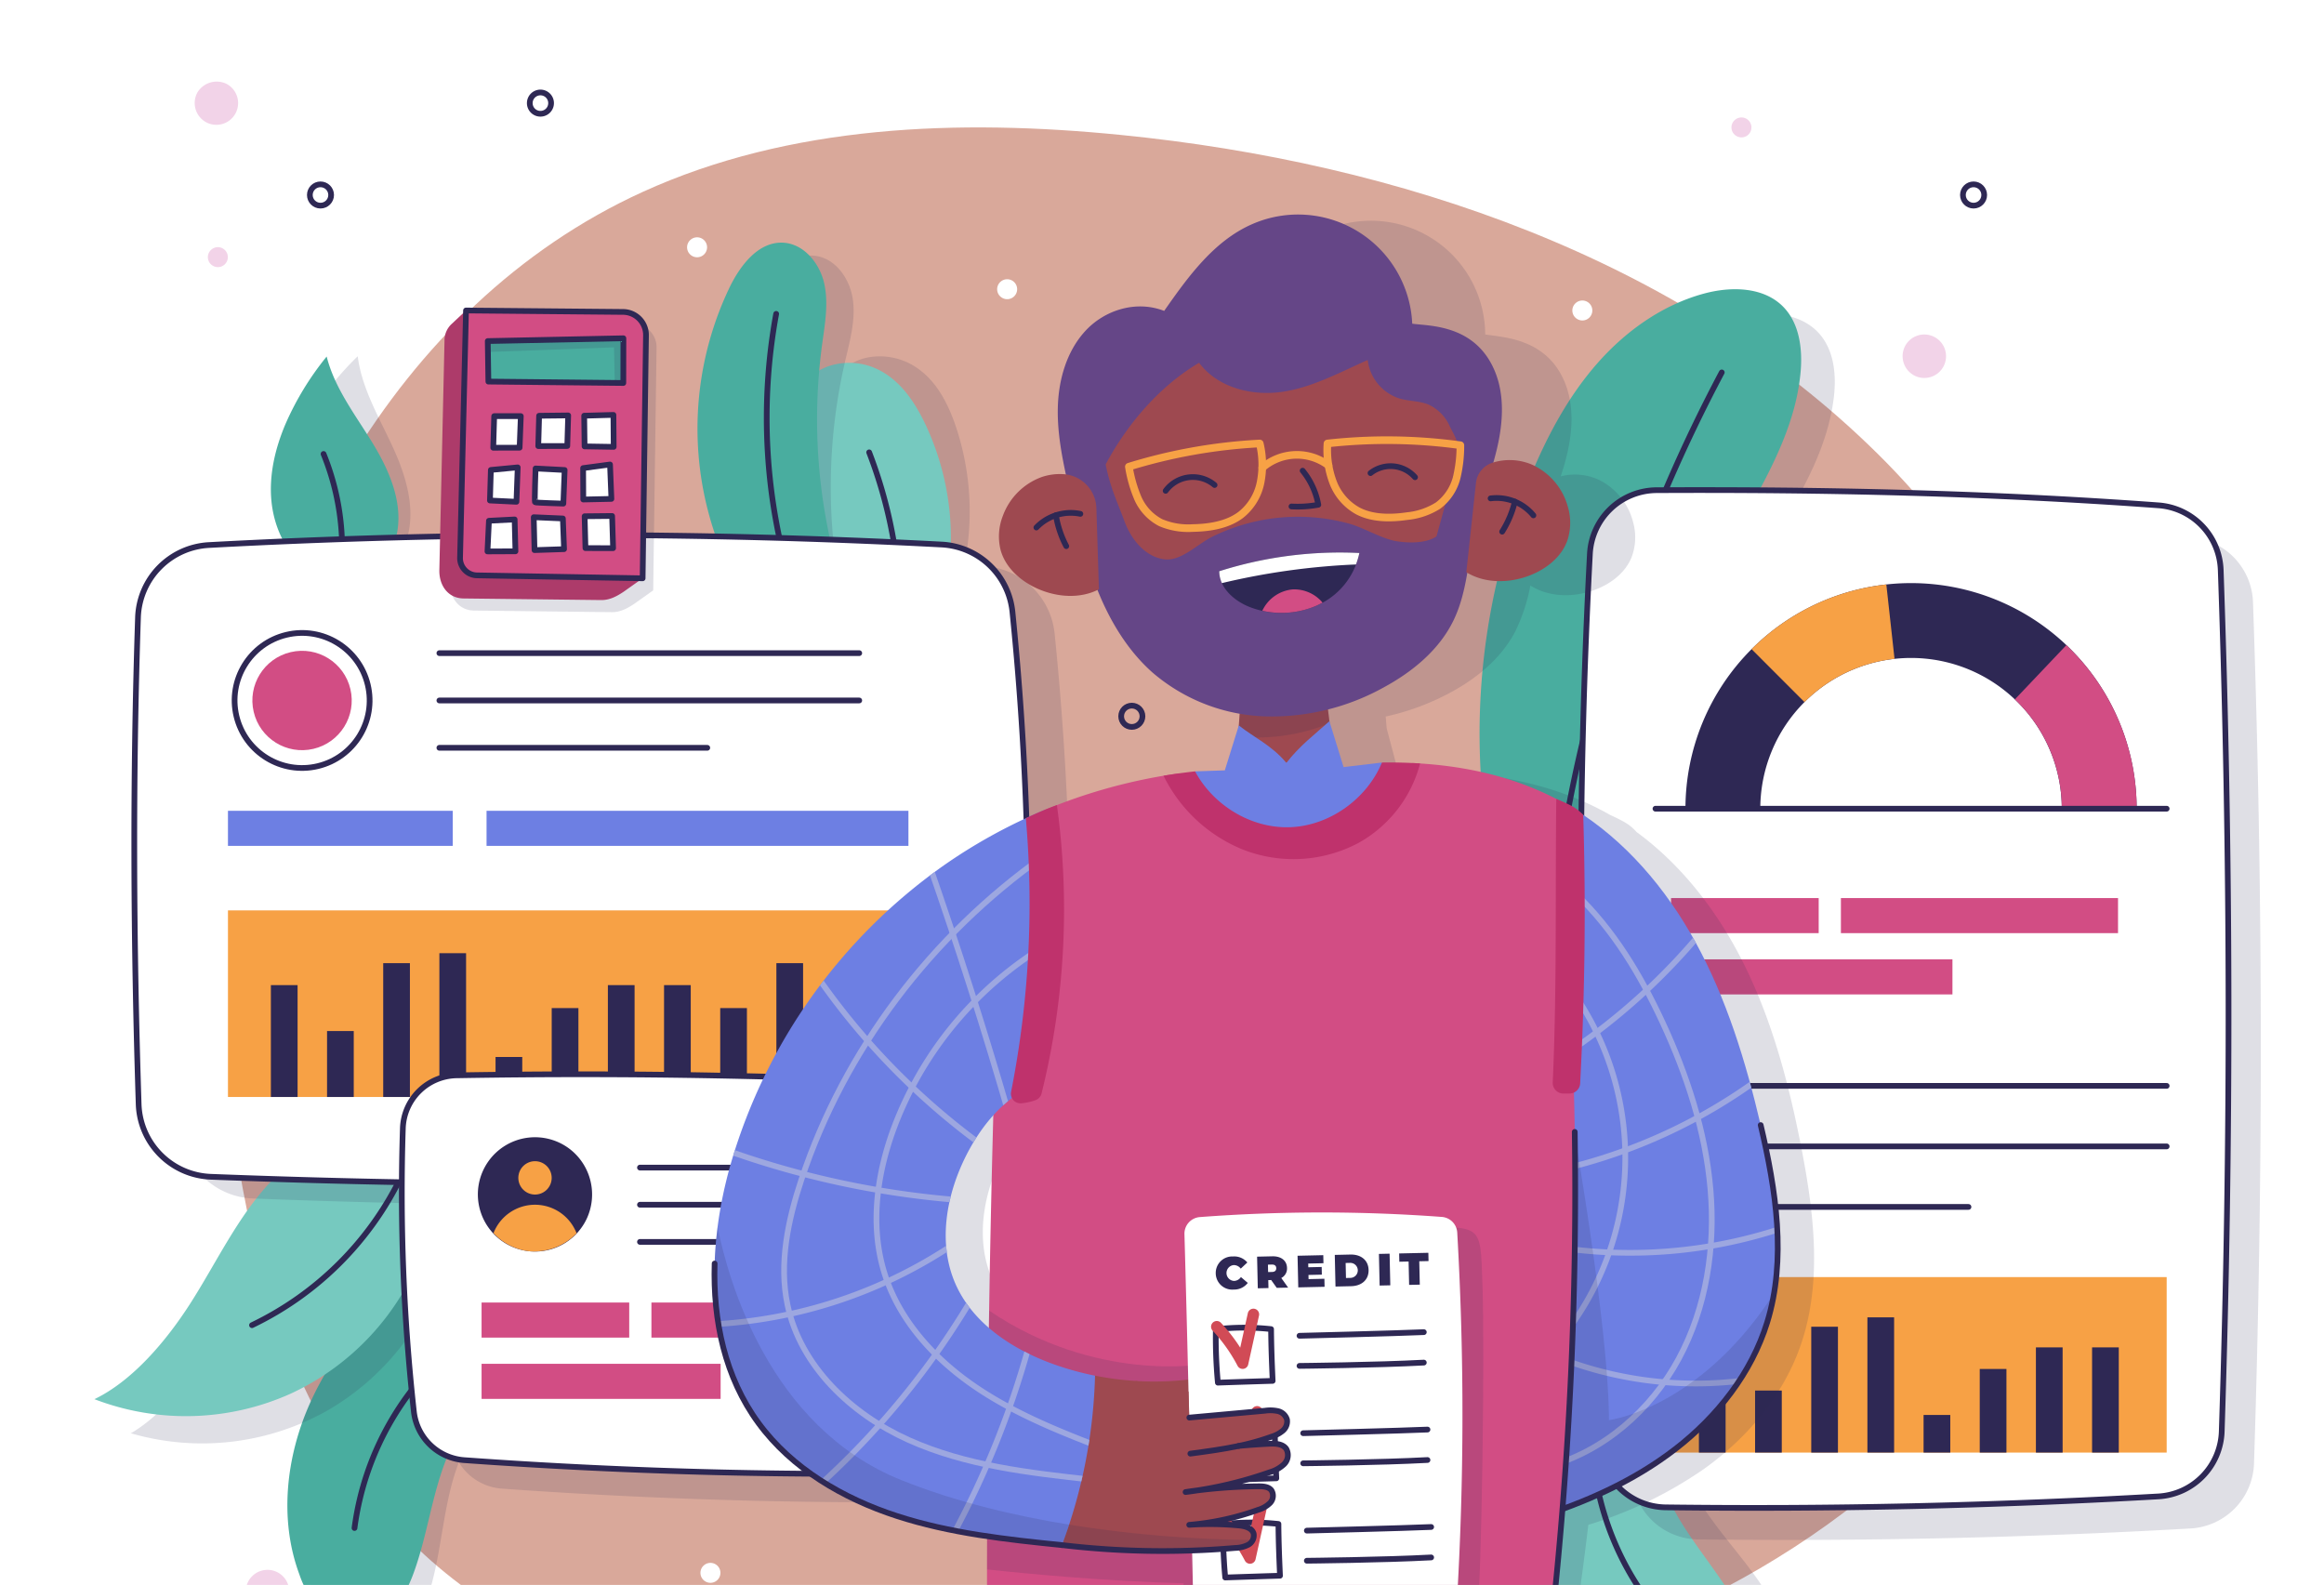 <svg xmlns="http://www.w3.org/2000/svg" xmlns:xlink="http://www.w3.org/1999/xlink" width="610" height="416" viewBox="0 0 610 416">
  <defs>
    <clipPath id="clip-path">
      <rect id="Rectángulo_409792" data-name="Rectángulo 409792" width="610" height="416" transform="translate(180 914)" fill="#fff" stroke="#707070" stroke-width="1" opacity="0.68"/>
    </clipPath>
    <filter id="Trazado_1013079" x="15.787" y="4.122" width="562.693" height="485.389" filterUnits="userSpaceOnUse">
      <feOffset dy="3" input="SourceAlpha"/>
      <feGaussianBlur stdDeviation="3" result="blur"/>
      <feFlood flood-opacity="0.161"/>
      <feComposite operator="in" in2="blur"/>
      <feComposite in="SourceGraphic"/>
    </filter>
    <clipPath id="clip-path-2">
      <path id="Trazado_1013064" data-name="Trazado 1013064" d="M61.175,241c5.218-71.424,43.847-143.542,109-173.267,38.8-17.7,83.122-19.214,125.565-14.988,72.917,7.261,146.557,32.188,198.674,83.7s78.134,132.894,51.4,201.122c-20.367,51.986-67.958,89.9-120.274,109.4s-109.272,22.623-165.092,21.436c-52.361-1.115-108.854-7.587-147.465-42.972C89.072,403.518,74.876,372.627,67.683,341S58.573,276.6,61.175,241Z" transform="translate(-60.069 -50.774)"/>
    </clipPath>
    <clipPath id="clip-path-3">
      <path id="Trazado_1013016" data-name="Trazado 1013016" d="M394.336,410.743c13.244-4.092,26.135-9.8,37.1-18.291s19.93-19.9,24.028-33.143c5.173-16.716,2.316-34.8-1.687-51.829-3.908-16.625-8.929-33.141-17.164-48.1-7.72-14.026-18.448-26.694-32.079-35.025Z" transform="translate(-394.336 -224.352)"/>
    </clipPath>
    <clipPath id="clip-path-4">
      <path id="Trazado_1013060" data-name="Trazado 1013060" d="M268.879,297.1c-7.594,3.456-13.4,10.484-17.274,18.017-5.391,10.5-7.73,23.319-2.944,34.108,4.573,10.311,14.832,17.054,25.437,20.9a77.526,77.526,0,0,0,11.162,3.12h0a136.462,136.462,0,0,1-8.69,44.468c-14.632-1.482-29.353-3.094-43.321-7.635-14.1-4.583-27.556-12.435-36.322-24.391-14.076-19.2-13.789-45.686-7.142-68.545a145.381,145.381,0,0,1,55.389-77.562A140.6,140.6,0,0,1,272,224.778v40.011Z" transform="translate(-185.369 -224.778)"/>
    </clipPath>
  </defs>
  <g id="Enmascarar_grupo_1098785" data-name="Enmascarar grupo 1098785" transform="translate(-180 -914)" clip-path="url(#clip-path)">
    <g id="Grupo_1159380" data-name="Grupo 1159380" transform="translate(1812.472 -1120)">
      <g transform="matrix(1, 0, 0, 1, -1632.47, 2034)" filter="url(#Trazado_1013079)">
        <path id="Trazado_1013079-2" data-name="Trazado 1013079" d="M61.282,263.554C67.009,183.663,109.4,103,180.89,69.747c42.581-19.8,91.211-21.492,137.783-16.765,80.012,8.122,160.818,36,218.007,93.624s85.737,148.648,56.4,224.965c-22.349,58.148-74.571,100.558-131.978,122.369S341.2,519.244,279.95,517.916c-57.457-1.247-119.446-8.486-161.814-48.066C91.894,445.336,76.317,410.783,68.424,375.4S58.427,303.376,61.282,263.554Z" transform="translate(-35.28 -40.65)" fill="#fff"/>
      </g>
      <g id="Grupo_1159379" data-name="Grupo 1159379" transform="translate(-1607.685 2055.406)">
        <path id="Trazado_1012936" data-name="Trazado 1012936" d="M61.175,241c5.218-71.424,43.847-143.542,109-173.267,38.8-17.7,83.122-19.214,125.565-14.988,72.917,7.261,146.557,32.188,198.674,83.7s78.134,132.894,51.4,201.122c-20.367,51.986-67.958,89.9-120.274,109.4s-109.272,22.623-165.092,21.436c-52.361-1.115-108.854-7.587-147.465-42.972C89.072,403.518,74.876,372.627,67.683,341S58.573,276.6,61.175,241Z" transform="translate(-26.343 -38.734)" fill="#d9a89a"/>
        <g id="OBJECTS" transform="translate(0 0)">
          <g id="Grupo_1159377" data-name="Grupo 1159377" transform="translate(0 12.04)">
            <g id="Grupo_1159326" data-name="Grupo 1159326" transform="translate(0 30.237)">
              <g id="Grupo_1159319" data-name="Grupo 1159319" transform="translate(50.645 268.265)">
                <path id="Trazado_1012937" data-name="Trazado 1012937" d="M109.618,344.792c-10.862,10.993-20.479,23.575-25.835,38.073s-6.109,31.116.266,45.194a25.789,25.789,0,0,0,6.626,9.373,13.406,13.406,0,0,0,10.732,3.231c6.5-1.192,10.365-7.929,12.289-14.249,2.688-8.83,3.342-18.15,5.57-27.107s6.432-17.993,14.178-23.013Z" transform="translate(-76.411 -340.549)" fill="#2e2854" opacity="0.15"/>
                <path id="Trazado_1012938" data-name="Trazado 1012938" d="M110.9,340.671c-11.593,10.219-22.055,22.108-28.4,36.2s-8.238,30.621-2.848,45.1a25.762,25.762,0,0,0,5.965,9.807A13.411,13.411,0,0,0,96.1,435.747c6.565-.741,10.887-7.2,13.242-13.368,3.29-8.624,4.584-17.877,7.424-26.659s7.657-17.507,15.729-21.982Z" transform="translate(-76.5 -340.671)" fill="#49ad9f"/>
                <path id="Trazado_1012939" data-name="Trazado 1012939" d="M93.613,409.264a75.455,75.455,0,0,1,30.27-51.072" transform="translate(-75.992 -340.151)" fill="none" stroke="#2e2854" stroke-linecap="round" stroke-linejoin="round" stroke-miterlimit="10" stroke-width="1.5"/>
              </g>
              <g id="Grupo_1159320" data-name="Grupo 1159320" transform="translate(370.765 303.591)">
                <path id="Trazado_1012940" data-name="Trazado 1012940" d="M392.338,374.979c.92,15.427,3.853,30.989,11.059,44.661s19.066,25.337,33.8,30a25.78,25.78,0,0,0,11.4,1.334,13.41,13.41,0,0,0,9.576-5.825c3.456-5.631,1.028-13.009-2.388-18.665-4.773-7.9-11.27-14.615-16.444-22.258s-9.087-16.809-7.646-25.925Z" transform="translate(-387.245 -374.979)" fill="#2e2854" opacity="0.15"/>
                <path id="Trazado_1012941" data-name="Trazado 1012941" d="M387.392,375.44c.173,15.453,2.351,31.139,8.887,45.143s17.819,26.229,32.309,31.6a25.771,25.771,0,0,0,11.322,1.883,13.408,13.408,0,0,0,9.847-5.355c3.724-5.457,1.656-12.944-1.483-18.758-4.385-8.122-10.55-15.142-15.348-23.027s-8.264-17.229-6.385-26.265Z" transform="translate(-387.392 -374.965)" fill="#76c9bf"/>
                <path id="Trazado_1012942" data-name="Trazado 1012942" d="M428.156,433.221a75.457,75.457,0,0,1-18.931-56.27" transform="translate(-386.752 -374.92)" fill="none" stroke="#2e2854" stroke-linecap="round" stroke-linejoin="round" stroke-miterlimit="10" stroke-width="1.5"/>
              </g>
              <g id="Grupo_1159321" data-name="Grupo 1159321" transform="translate(0 233.408)">
                <path id="Trazado_1012943" data-name="Trazado 1012943" d="M110.617,310.2c-12.359-2.508-24.86,5.022-32.694,14.9s-12.256,21.958-18.1,33.133-13.888,22.131-23.211,27.607a67.007,67.007,0,0,0,51.168-5.738,67,67,0,0,0,31.567-40.677Z" transform="translate(-27.039 -306.733)" fill="#2e2854" opacity="0.15"/>
                <path id="Trazado_1012944" data-name="Trazado 1012944" d="M107.4,307.8c-12.106-3.536-25.193,2.92-33.829,12.111s-14.055,20.852-20.814,31.5-15.7,20.889-25.444,25.563a67,67,0,0,0,51.469-1.428A67,67,0,0,0,113.65,337.66Z" transform="translate(-27.315 -306.819)" fill="#76c9bf"/>
                <path id="Trazado_1012945" data-name="Trazado 1012945" d="M67.484,357.21a83.825,83.825,0,0,0,39.087-38.854" transform="translate(-26.123 -306.477)" fill="none" stroke="#2e2854" stroke-linecap="round" stroke-linejoin="round" stroke-miterlimit="10" stroke-width="1.5"/>
              </g>
              <g id="Grupo_1159322" data-name="Grupo 1159322" transform="translate(46.312 29.831)">
                <path id="Trazado_1012946" data-name="Trazado 1012946" d="M83.328,163.976c-5.026-4.76-7.4-11.9-7.263-18.818s2.582-13.64,6.015-19.651a76.441,76.441,0,0,1,12.892-16.4c1.1,8.572,5.721,16.212,9.315,24.074s6.22,16.95,3.19,25.045a19.884,19.884,0,0,1-14.84,12.353Z" transform="translate(-72.18 -109.11)" fill="#2e2854" opacity="0.15"/>
                <path id="Trazado_1012947" data-name="Trazado 1012947" d="M81.9,165.036c-5.556-4.129-8.763-10.933-9.45-17.821s.942-13.85,3.636-20.228a76.435,76.435,0,0,1,10.85-17.812c2.117,8.381,7.609,15.416,12.111,22.8s8.192,16.089,6.146,24.488a19.887,19.887,0,0,1-13.265,14.03Z" transform="translate(-72.292 -109.108)" fill="#49ad9f"/>
                <path id="Trazado_1012948" data-name="Trazado 1012948" d="M85.719,134.012a66.033,66.033,0,0,1,3.9,36.213" transform="translate(-71.893 -108.371)" fill="none" stroke="#2e2854" stroke-linecap="round" stroke-linejoin="round" stroke-miterlimit="10" stroke-width="1.5"/>
              </g>
              <g id="Grupo_1159323" data-name="Grupo 1159323" transform="translate(182.995 29.824)">
                <path id="Trazado_1012949" data-name="Trazado 1012949" d="M220.689,172.274q-3.35-19.94-6.7-39.88c-.8-4.764-1.574-9.81.2-14.3a14.641,14.641,0,0,1,10.5-8.652,17.2,17.2,0,0,1,13.429,3.014c4.9,3.542,7.792,9.239,9.742,14.966a70.123,70.123,0,0,1-.064,45.01Z" transform="translate(-204.795 -109.104)" fill="#2e2854" opacity="0.15"/>
                <path id="Trazado_1012950" data-name="Trazado 1012950" d="M218.381,174.467q-5.685-19.4-11.372-38.807c-1.358-4.637-2.725-9.554-1.494-14.226a14.639,14.639,0,0,1,9.4-9.833,17.2,17.2,0,0,1,13.692,1.4c5.289,2.937,8.83,8.252,11.445,13.708a70.13,70.13,0,0,1,5.263,44.7Z" transform="translate(-205.035 -109.054)" fill="#76c9bf"/>
                <path id="Trazado_1012951" data-name="Trazado 1012951" d="M224.8,133.6a122.833,122.833,0,0,1,8.209,42.808" transform="translate(-204.448 -108.377)" fill="none" stroke="#2e2854" stroke-linecap="round" stroke-linejoin="round" stroke-miterlimit="10" stroke-width="1.5"/>
              </g>
              <g id="Grupo_1159324" data-name="Grupo 1159324" transform="translate(158.287)">
                <path id="Trazado_1012952" data-name="Trazado 1012952" d="M191.149,170.667a85.8,85.8,0,0,1,5.868-76.947c3.346-5.444,8.591-11.075,14.92-10.2,5.382.74,9.078,6.19,9.793,11.576s-.819,10.779-2.046,16.07a146.844,146.844,0,0,0-1.534,58.578Z" transform="translate(-180.931 -80.042)" fill="#2e2854" opacity="0.15"/>
                <path id="Trazado_1012953" data-name="Trazado 1012953" d="M190.879,168.856A85.8,85.8,0,0,1,189.555,91.7c2.825-5.731,7.522-11.827,13.9-11.549,5.427.237,9.615,5.319,10.828,10.613s.188,10.809-.541,16.191a146.811,146.811,0,0,0,3.927,58.465Z" transform="translate(-181.039 -80.139)" fill="#49ad9f"/>
                <path id="Trazado_1012954" data-name="Trazado 1012954" d="M201.171,98.3a151.3,151.3,0,0,0,4.28,72.01" transform="translate(-180.516 -79.6)" fill="none" stroke="#2e2854" stroke-linecap="round" stroke-linejoin="round" stroke-miterlimit="10" stroke-width="1.5"/>
              </g>
              <g id="Grupo_1159325" data-name="Grupo 1159325" transform="translate(363.564 12.229)">
                <path id="Trazado_1012955" data-name="Trazado 1012955" d="M385.086,227.116a177.222,177.222,0,0,1,16.229-82.2c4.784-10.3,10.634-20.231,18.447-28.478s17.715-14.76,28.784-17.322c7.228-1.673,15.788-1.234,20.776,4.258,4.12,4.537,4.669,11.3,3.866,17.373-2.286,17.312-13.339,31.948-22.051,47.082a191.776,191.776,0,0,0-25.161,84.651Z" transform="translate(-380.265 -91.831)" fill="#2e2854" opacity="0.15"/>
                <path id="Trazado_1012956" data-name="Trazado 1012956" d="M381.048,223.723a177.215,177.215,0,0,1,12.807-82.8c4.352-10.493,9.785-20.655,17.25-29.218s17.088-15.482,28.04-18.5c7.152-1.972,15.723-1.887,20.934,3.393,4.3,4.363,5.133,11.095,4.583,17.2-1.566,17.391-12,32.474-20.08,47.955a191.785,191.785,0,0,0-21.63,85.621Z" transform="translate(-380.399 -92.016)" fill="#49ad9f"/>
                <path id="Trazado_1012957" data-name="Trazado 1012957" d="M443.352,113.227a407.893,407.893,0,0,0-41.984,124.089" transform="translate(-379.776 -91.386)" fill="none" stroke="#2e2854" stroke-linecap="round" stroke-linejoin="round" stroke-miterlimit="10" stroke-width="1.5"/>
              </g>
            </g>
            <g id="Grupo_1159344" data-name="Grupo 1159344" transform="translate(10.461 48.05)">
              <g id="Grupo_1159332" data-name="Grupo 1159332" transform="translate(0 58.937)">
                <path id="Trazado_1012958" data-name="Trazado 1012958" d="M262.564,328.433q-97.075,3.993-194.26.216a19.7,19.7,0,0,1-18.931-19.034c-1.4-43.362-1.58-85.631-.172-127.807a19.687,19.687,0,0,1,18.642-18.984,1812.463,1812.463,0,0,1,192.347-.13,19.7,19.7,0,0,1,18.531,17.65,806.458,806.458,0,0,1,2.715,129.469A19.741,19.741,0,0,1,262.564,328.433Z" transform="translate(-37.155 -154.512)" fill="#2e2854" opacity="0.15"/>
                <path id="Trazado_1012959" data-name="Trazado 1012959" d="M251.81,322.9q-97.075,3.993-194.26.216a19.706,19.706,0,0,1-18.931-19.034c-1.4-43.363-1.58-85.632-.172-127.807A19.687,19.687,0,0,1,57.089,157.3a1812.463,1812.463,0,0,1,192.347-.13,19.7,19.7,0,0,1,18.531,17.65,806.455,806.455,0,0,1,2.715,129.469A19.738,19.738,0,0,1,251.81,322.9Z" transform="translate(-37.474 -154.676)" fill="#fff"/>
                <path id="Trazado_1012960" data-name="Trazado 1012960" d="M251.81,322.9q-97.075,3.993-194.26.216a19.706,19.706,0,0,1-18.931-19.034c-1.4-43.363-1.58-85.632-.172-127.807A19.687,19.687,0,0,1,57.089,157.3a1812.463,1812.463,0,0,1,192.347-.13,19.7,19.7,0,0,1,18.531,17.65,806.455,806.455,0,0,1,2.715,129.469A19.738,19.738,0,0,1,251.81,322.9Z" transform="translate(-37.474 -154.676)" fill="none" stroke="#2e2854" stroke-linecap="round" stroke-linejoin="round" stroke-miterlimit="10" stroke-width="1.5"/>
                <g id="Grupo_1159331" data-name="Grupo 1159331" transform="translate(22.689 22.06)">
                  <g id="Grupo_1159327" data-name="Grupo 1159327" transform="translate(1.897 76.459)">
                    <rect id="Rectángulo_409763" data-name="Rectángulo 409763" width="178.611" height="48.976" fill="#f7a145"/>
                    <rect id="Rectángulo_409764" data-name="Rectángulo 409764" width="7.008" height="29.36" transform="translate(11.266 19.616)" fill="#2e2854"/>
                    <rect id="Rectángulo_409765" data-name="Rectángulo 409765" width="7.008" height="17.311" transform="translate(26.008 31.666)" fill="#2e2854"/>
                    <rect id="Rectángulo_409766" data-name="Rectángulo 409766" width="7.008" height="35.122" transform="translate(40.751 13.853)" fill="#2e2854"/>
                    <rect id="Rectángulo_409767" data-name="Rectángulo 409767" width="7.008" height="37.742" transform="translate(55.494 11.235)" fill="#2e2854"/>
                    <rect id="Rectángulo_409768" data-name="Rectángulo 409768" width="7.008" height="10.501" transform="translate(70.237 38.476)" fill="#2e2854"/>
                    <rect id="Rectángulo_409769" data-name="Rectángulo 409769" width="7.008" height="23.336" transform="translate(84.98 25.641)" fill="#2e2854"/>
                    <rect id="Rectángulo_409770" data-name="Rectángulo 409770" width="7.008" height="29.36" transform="translate(99.722 19.616)" fill="#2e2854"/>
                    <rect id="Rectángulo_409771" data-name="Rectángulo 409771" width="7.008" height="29.36" transform="translate(114.465 19.616)" fill="#2e2854"/>
                    <rect id="Rectángulo_409772" data-name="Rectángulo 409772" width="7.008" height="23.336" transform="translate(129.208 25.641)" fill="#2e2854"/>
                    <rect id="Rectángulo_409773" data-name="Rectángulo 409773" width="7.008" height="35.122" transform="translate(143.95 13.853)" fill="#2e2854"/>
                    <rect id="Rectángulo_409774" data-name="Rectángulo 409774" width="7.008" height="30.408" transform="translate(158.693 18.568)" fill="#2e2854"/>
                  </g>
                  <g id="Grupo_1159330" data-name="Grupo 1159330" transform="translate(0 0)">
                    <g id="Grupo_1159328" data-name="Grupo 1159328">
                      <circle id="Elipse_11778" data-name="Elipse 11778" cx="17.72" cy="17.72" r="17.72" transform="translate(0 8.257) rotate(-13.473)" fill="none" stroke="#2e2854" stroke-linecap="round" stroke-linejoin="round" stroke-miterlimit="10" stroke-width="1.5"/>
                      <circle id="Elipse_11779" data-name="Elipse 11779" cx="13.035" cy="13.035" r="13.035" transform="matrix(0.974, -0.228, 0.228, 0.974, 5.677, 11.644)" fill="#d24d84"/>
                    </g>
                    <g id="Grupo_1159329" data-name="Grupo 1159329" transform="translate(57.391 8.938)">
                      <line id="Línea_915" data-name="Línea 915" x2="110.207" fill="none" stroke="#2e2854" stroke-linecap="round" stroke-linejoin="round" stroke-miterlimit="10" stroke-width="1.5"/>
                      <line id="Línea_916" data-name="Línea 916" x2="110.207" transform="translate(0 12.424)" fill="none" stroke="#2e2854" stroke-linecap="round" stroke-linejoin="round" stroke-miterlimit="10" stroke-width="1.5"/>
                      <line id="Línea_917" data-name="Línea 917" x2="70.319" transform="translate(0 24.848)" fill="none" stroke="#2e2854" stroke-linecap="round" stroke-linejoin="round" stroke-miterlimit="10" stroke-width="1.5"/>
                    </g>
                  </g>
                  <rect id="Rectángulo_409775" data-name="Rectángulo 409775" width="58.998" height="9.206" transform="translate(1.897 50.32)" fill="#6d7fe3"/>
                  <rect id="Rectángulo_409776" data-name="Rectángulo 409776" width="110.736" height="9.206" transform="translate(69.772 50.32)" fill="#6d7fe3"/>
                </g>
              </g>
              <g id="Grupo_1159337" data-name="Grupo 1159337" transform="translate(379.67 47.136)">
                <g id="Grupo_1159333" data-name="Grupo 1159333">
                  <path id="Trazado_1012961" data-name="Trazado 1012961" d="M566.036,415.519q-64.577,3.674-129.3,2.869a17.643,17.643,0,0,1-17.382-16.466c-5.265-78.972-6.621-156.4-2.529-233.815a17.632,17.632,0,0,1,17.513-16.7c43.558-.214,87.222.721,131.756,3.981A17.637,17.637,0,0,1,582.4,172.383c2.6,74.431,2.769,149.1.266,226.081A17.65,17.65,0,0,1,566.036,415.519Z" transform="translate(-405.956 -142.972)" fill="#2e2854" opacity="0.15"/>
                  <path id="Trazado_1012962" data-name="Trazado 1012962" d="M557.808,407.353q-64.577,3.674-129.3,2.869a17.643,17.643,0,0,1-17.382-16.466c-5.265-78.973-6.621-156.4-2.529-233.815a17.632,17.632,0,0,1,17.513-16.7c43.558-.214,87.222.721,131.756,3.982a17.637,17.637,0,0,1,16.308,16.993c2.6,74.431,2.769,149.1.266,226.081A17.652,17.652,0,0,1,557.808,407.353Z" transform="translate(-406.2 -143.215)" fill="#fff"/>
                  <path id="Trazado_1012963" data-name="Trazado 1012963" d="M557.808,407.353q-64.577,3.674-129.3,2.869a17.643,17.643,0,0,1-17.382-16.466c-5.265-78.973-6.621-156.4-2.529-233.815a17.632,17.632,0,0,1,17.513-16.7c43.558-.214,87.222.721,131.756,3.982a17.637,17.637,0,0,1,16.308,16.993c2.6,74.431,2.769,149.1.266,226.081A17.652,17.652,0,0,1,557.808,407.353Z" transform="translate(-406.2 -143.215)" fill="none" stroke="#2e2854" stroke-linecap="round" stroke-linejoin="round" stroke-miterlimit="10" stroke-width="1.5"/>
                </g>
                <g id="Grupo_1159334" data-name="Grupo 1159334" transform="translate(19.607 24.417)">
                  <path id="Trazado_1012964" data-name="Trazado 1012964" d="M492.1,186.575a39.565,39.565,0,0,1,39.565,39.566h19.646a59.213,59.213,0,1,0-118.426,0h19.646A39.568,39.568,0,0,1,492.1,186.575Z" transform="translate(-425.015 -166.928)" fill="#2e2854"/>
                  <path id="Trazado_1012965" data-name="Trazado 1012965" d="M530.373,182.744l-13.524,14.244a39.442,39.442,0,0,1,12.329,28.684h19.646A59.025,59.025,0,0,0,530.373,182.744Z" transform="translate(-422.523 -166.459)" fill="#d24d84"/>
                  <path id="Trazado_1012966" data-name="Trazado 1012966" d="M463.633,198.148a39.443,39.443,0,0,1,23.632-11.342l-2.155-19.527a59.035,59.035,0,0,0-35.366,16.973Z" transform="translate(-424.515 -166.918)" fill="#f7a145"/>
                  <line id="Línea_918" data-name="Línea 918" x2="134.18" transform="translate(0 59.213)" fill="none" stroke="#2e2854" stroke-linecap="round" stroke-linejoin="round" stroke-miterlimit="10" stroke-width="1.5"/>
                </g>
                <g id="Grupo_1159335" data-name="Grupo 1159335" transform="translate(23.696 107.086)">
                  <rect id="Rectángulo_409777" data-name="Rectángulo 409777" width="38.753" height="9.206" fill="#d24d84"/>
                  <rect id="Rectángulo_409778" data-name="Rectángulo 409778" width="73.861" height="9.206" transform="translate(0 16.083)" fill="#d24d84"/>
                  <rect id="Rectángulo_409779" data-name="Rectángulo 409779" width="72.738" height="9.206" transform="translate(44.584)" fill="#d24d84"/>
                </g>
                <line id="Línea_919" data-name="Línea 919" x2="134.18" transform="translate(19.607 156.381)" fill="none" stroke="#2e2854" stroke-linecap="round" stroke-linejoin="round" stroke-miterlimit="10" stroke-width="1.5"/>
                <line id="Línea_920" data-name="Línea 920" x2="134.18" transform="translate(19.607 172.268)" fill="none" stroke="#2e2854" stroke-linecap="round" stroke-linejoin="round" stroke-miterlimit="10" stroke-width="1.5"/>
                <line id="Línea_921" data-name="Línea 921" x2="82.159" transform="translate(19.607 188.154)" fill="none" stroke="#2e2854" stroke-linecap="round" stroke-linejoin="round" stroke-miterlimit="10" stroke-width="1.5"/>
                <g id="Grupo_1159336" data-name="Grupo 1159336" transform="translate(19.743 206.571)">
                  <rect id="Rectángulo_409780" data-name="Rectángulo 409780" width="134.044" height="46.061" fill="#f7a145"/>
                  <rect id="Rectángulo_409781" data-name="Rectángulo 409781" width="7.008" height="27.612" transform="translate(11.266 18.448)" fill="#2e2854"/>
                  <rect id="Rectángulo_409782" data-name="Rectángulo 409782" width="7.008" height="16.28" transform="translate(26.009 29.779)" fill="#2e2854"/>
                  <rect id="Rectángulo_409783" data-name="Rectángulo 409783" width="7.008" height="33.032" transform="translate(40.752 13.029)" fill="#2e2854"/>
                  <rect id="Rectángulo_409784" data-name="Rectángulo 409784" width="7.008" height="35.495" transform="translate(55.494 10.565)" fill="#2e2854"/>
                  <rect id="Rectángulo_409785" data-name="Rectángulo 409785" width="7.008" height="9.876" transform="translate(70.237 36.185)" fill="#2e2854"/>
                  <rect id="Rectángulo_409786" data-name="Rectángulo 409786" width="7.008" height="21.947" transform="translate(84.98 24.114)" fill="#2e2854"/>
                  <rect id="Rectángulo_409787" data-name="Rectángulo 409787" width="7.008" height="27.612" transform="translate(99.723 18.448)" fill="#2e2854"/>
                  <rect id="Rectángulo_409788" data-name="Rectángulo 409788" width="7.008" height="27.612" transform="translate(114.465 18.448)" fill="#2e2854"/>
                </g>
              </g>
              <g id="Grupo_1159342" data-name="Grupo 1159342" transform="translate(70.253 200.472)">
                <g id="Grupo_1159338" data-name="Grupo 1159338">
                  <path id="Trazado_1012967" data-name="Trazado 1012967" d="M265.909,302.2q-68.072-3.7-136.288-2.535a14.367,14.367,0,0,0-14.134,13.955,524.116,524.116,0,0,0,2.9,74.368,14.372,14.372,0,0,0,13.267,12.683q66.337,4.763,132.928,3.214a14.361,14.361,0,0,0,14.024-14.179l.9-72.993A14.363,14.363,0,0,0,265.909,302.2Z" transform="translate(-105.419 -291.915)" fill="#2e2854" opacity="0.15"/>
                  <path id="Trazado_1012968" data-name="Trazado 1012968" d="M256.361,294.945q-68.072-3.7-136.287-2.535a14.367,14.367,0,0,0-14.134,13.955,524.265,524.265,0,0,0,2.9,74.368,14.372,14.372,0,0,0,13.267,12.683q66.337,4.763,132.928,3.214a14.361,14.361,0,0,0,14.024-14.179l.9-72.993A14.363,14.363,0,0,0,256.361,294.945Z" transform="translate(-105.703 -292.131)" fill="#fff"/>
                  <path id="Trazado_1012969" data-name="Trazado 1012969" d="M256.361,294.945q-68.072-3.7-136.287-2.535a14.367,14.367,0,0,0-14.134,13.955,524.265,524.265,0,0,0,2.9,74.368,14.372,14.372,0,0,0,13.267,12.683q66.337,4.763,132.928,3.214a14.361,14.361,0,0,0,14.024-14.179l.9-72.993A14.363,14.363,0,0,0,256.361,294.945Z" transform="translate(-105.703 -292.131)" fill="none" stroke="#2e2854" stroke-linecap="round" stroke-linejoin="round" stroke-miterlimit="10" stroke-width="1.5"/>
                </g>
                <g id="Grupo_1159339" data-name="Grupo 1159339" transform="translate(19.953 16.614)">
                  <path id="Trazado_1012970" data-name="Trazado 1012970" d="M149.548,311.564a15,15,0,1,0,4.111,17.937A15.076,15.076,0,0,0,149.548,311.564Z" transform="translate(-125.081 -308.266)" fill="#2e2854"/>
                  <path id="Trazado_1012971" data-name="Trazado 1012971" d="M144.125,318.665a4.376,4.376,0,1,0-4.376,4.376A4.376,4.376,0,0,0,144.125,318.665Z" transform="translate(-124.775 -308.087)" fill="#f7a145"/>
                  <path id="Trazado_1012972" data-name="Trazado 1012972" d="M139.937,325.388a11.7,11.7,0,0,0-10.9,7.457,15.2,15.2,0,0,0,9.329,4.746,15.439,15.439,0,0,0,12.485-4.708A11.7,11.7,0,0,0,139.937,325.388Z" transform="translate(-124.963 -307.757)" fill="#f7a145"/>
                </g>
                <g id="Grupo_1159340" data-name="Grupo 1159340" transform="translate(62.474 24.494)">
                  <line id="Línea_922" data-name="Línea 922" x2="75.75" fill="none" stroke="#2e2854" stroke-linecap="round" stroke-linejoin="round" stroke-miterlimit="10" stroke-width="1.5"/>
                  <line id="Línea_923" data-name="Línea 923" x2="75.75" transform="translate(0 9.75)" fill="none" stroke="#2e2854" stroke-linecap="round" stroke-linejoin="round" stroke-miterlimit="10" stroke-width="1.5"/>
                  <line id="Línea_924" data-name="Línea 924" x2="42.344" transform="translate(0 19.501)" fill="none" stroke="#2e2854" stroke-linecap="round" stroke-linejoin="round" stroke-miterlimit="10" stroke-width="1.5"/>
                </g>
                <g id="Grupo_1159341" data-name="Grupo 1159341" transform="translate(20.902 59.911)">
                  <rect id="Rectángulo_409789" data-name="Rectángulo 409789" width="38.753" height="9.206" fill="#d24d84"/>
                  <rect id="Rectángulo_409790" data-name="Rectángulo 409790" width="62.745" height="9.206" transform="translate(0 16.084)" fill="#d24d84"/>
                  <rect id="Rectángulo_409791" data-name="Rectángulo 409791" width="72.738" height="9.206" transform="translate(44.584)" fill="#d24d84"/>
                </g>
              </g>
              <g id="CALCULATOR_2_" transform="translate(80.072)">
                <path id="Trazado_1012973" data-name="Trazado 1012973" d="M166.164,100.895l-41.237-.376-3.827,3.587a5.8,5.8,0,0,0-1.807,4.079l-1.361,60.453c-.092,4.065,2.289,7.423,6.355,7.47l36.109.421c2.181.026,3.979-.9,5.929-2.2l4.962-3.517.882-63.767A6.061,6.061,0,0,0,166.164,100.895Z" transform="translate(-115.159 -97.347)" fill="#2e2854" opacity="0.15"/>
                <path id="Trazado_1012974" data-name="Trazado 1012974" d="M122.08,97.438l-1.564,64.886a4.526,4.526,0,0,0,4.445,4.635l43.478.768.882-63.767a6.061,6.061,0,0,0-6.006-6.145Z" transform="translate(-115.082 -97.438)" fill="#d24d84"/>
                <path id="Trazado_1012975" data-name="Trazado 1012975" d="M122.237,97.438l-3.827,3.587A5.8,5.8,0,0,0,116.6,105.1l-1.361,60.453c-.092,4.065,2.289,7.423,6.355,7.47l36.109.42c2.181.026,3.979-.9,5.929-2.2l4.962-3.517-43.478-.768a4.527,4.527,0,0,1-4.445-4.635Z" transform="translate(-115.239 -97.438)" fill="#ad3b6a"/>
                <path id="Trazado_1012976" data-name="Trazado 1012976" d="M127.58,105.253l.162,10.632,35.419.371.022-11.737Z" transform="translate(-114.872 -97.228)" fill="#49ad9f"/>
                <path id="Trazado_1012977" data-name="Trazado 1012977" d="M127.624,108.128l33.087-1.23.21,9.335,2.24.024.022-11.737-35.6.734Z" transform="translate(-114.872 -97.228)" fill="#2e2854" opacity="0.15"/>
                <g id="Grupo_1159343" data-name="Grupo 1159343" transform="translate(12.632 27.404)">
                  <path id="Trazado_1012978" data-name="Trazado 1012978" d="M129.226,124.366l6.987,0-.314,8.278-6.923.019Z" transform="translate(-127.462 -124.043)" fill="#fff" stroke="#2e2854" stroke-linecap="round" stroke-linejoin="round" stroke-miterlimit="10" stroke-width="1.5"/>
                  <path id="Trazado_1012979" data-name="Trazado 1012979" d="M140.675,124.272l7.634-.084-.239,8.022-7.616.021Z" transform="translate(-127.122 -124.048)" fill="#fff" stroke="#2e2854" stroke-linecap="round" stroke-linejoin="round" stroke-miterlimit="10" stroke-width="1.5"/>
                  <path id="Trazado_1012980" data-name="Trazado 1012980" d="M152.16,124.263l.1,8.053,7.641.126-.068-8.39Z" transform="translate(-126.774 -124.052)" fill="#fff" stroke="#2e2854" stroke-linecap="round" stroke-linejoin="round" stroke-miterlimit="10" stroke-width="1.5"/>
                  <path id="Trazado_1012981" data-name="Trazado 1012981" d="M128.376,138.1l-.239,8.023,6.956.337.332-9.033Z" transform="translate(-127.487 -123.655)" fill="#fff" stroke="#2e2854" stroke-linecap="round" stroke-linejoin="round" stroke-miterlimit="10" stroke-width="1.5"/>
                  <path id="Trazado_1012982" data-name="Trazado 1012982" d="M139.773,137.707l7.629.4-.338,8.823s-7.266-.221-7.438-.342S139.773,137.707,139.773,137.707Z" transform="translate(-127.148 -123.647)" fill="#fff" stroke="#2e2854" stroke-linecap="round" stroke-linejoin="round" stroke-miterlimit="10" stroke-width="1.5"/>
                  <path id="Trazado_1012983" data-name="Trazado 1012983" d="M151.888,137.64l.041,8.244,7.381-.16-.361-9.031Z" transform="translate(-126.782 -123.677)" fill="#fff" stroke="#2e2854" stroke-linecap="round" stroke-linejoin="round" stroke-miterlimit="10" stroke-width="1.5"/>
                  <path id="Trazado_1012984" data-name="Trazado 1012984" d="M127.891,151.048l-.385,8.049,7.343-.033-.213-8.364Z" transform="translate(-127.506 -123.261)" fill="#fff" stroke="#2e2854" stroke-linecap="round" stroke-linejoin="round" stroke-miterlimit="10" stroke-width="1.5"/>
                  <path id="Trazado_1012985" data-name="Trazado 1012985" d="M139.3,150.132l.2,8.637,7.755-.255-.308-8.047Z" transform="translate(-127.156 -123.278)" fill="#fff" stroke="#2e2854" stroke-linecap="round" stroke-linejoin="round" stroke-miterlimit="10" stroke-width="1.5"/>
                  <path id="Trazado_1012986" data-name="Trazado 1012986" d="M152.273,149.889l.213,8.364,7.259.012-.257-8.448Z" transform="translate(-126.771 -123.287)" fill="#fff" stroke="#2e2854" stroke-linecap="round" stroke-linejoin="round" stroke-miterlimit="10" stroke-width="1.5"/>
                </g>
                <path id="Trazado_1012987" data-name="Trazado 1012987" d="M127.58,105.253l.162,10.632,35.419.371.022-11.737Z" transform="translate(-114.872 -97.228)" fill="none" stroke="#2e2854" stroke-linecap="round" stroke-linejoin="round" stroke-miterlimit="10" stroke-width="1.5"/>
                <path id="Trazado_1012988" data-name="Trazado 1012988" d="M122.08,97.438l-1.564,64.886a4.526,4.526,0,0,0,4.445,4.635l43.478.768.882-63.767a6.061,6.061,0,0,0-6.006-6.145Z" transform="translate(-115.082 -97.438)" fill="none" stroke="#2e2854" stroke-linecap="round" stroke-linejoin="round" stroke-miterlimit="10" stroke-width="1.5"/>
              </g>
            </g>
            <g id="Grupo_1159376" data-name="Grupo 1159376" transform="translate(33.726)">
              <g id="Grupo_1159375" data-name="Grupo 1159375" clip-path="url(#clip-path-2)">
                <path id="Trazado_1012989" data-name="Trazado 1012989" d="M470.447,318.2c-3.246-16.766-7.609-33.469-15.244-48.745-6.684-13.372-16.038-25.664-28.068-34.45v0a12.059,12.059,0,0,0-2.945-2.461c-1.468-.879-3.955-2.01-3.955-2.01a.028.028,0,0,1,0,.009c-10.809-6.168-22.894-9.417-35.347-10.717,0,0,0,0,0-.005-.115-.012-.232-.018-.346-.029-.557-.057-1.114-.115-1.673-.165l-.009.023c-2.646-.233-5.3-.4-7.969-.476l-10.114.8c-1.218-4.577-2.021-7.6-3.239-12.177l-.257-3.106a65.044,65.044,0,0,0,14.9-5.22c7.743-3.809,14.979-9.305,19.018-16.932a46.346,46.346,0,0,0,4.059-12.245c4.62,2.976,10.671,3.169,15.916,1.493,4.517-1.446,8.792-4.417,10.61-8.8a14.743,14.743,0,0,0,.51-9.039,17.071,17.071,0,0,0-9.039-11.386,14.987,14.987,0,0,0-10.027-.916c.4-1.237.792-2.477,1.137-3.733,1.842-6.7,2.6-14.008.1-20.492C403.731,105.15,391.7,105.2,387.4,104.394a30,30,0,0,0-41-27.749c-10.177,4-17.307,13.109-23.925,21.816-7.351-3.185-15.681-.778-20.881,4.434s-7.6,12.705-8.033,20.054a75.634,75.634,0,0,0,1.429,17.37c-.174-.03-.347-.064-.525-.082a14.876,14.876,0,0,0-5.759.491,17.07,17.07,0,0,0-10.693,9.847,14.744,14.744,0,0,0-.9,9.009c1.114,4.611,4.878,8.21,9.117,10.338,4.888,2.454,10.847,3.205,15.851,1.037,2.934,8.241,7.234,16.13,13.532,22.193a46.68,46.68,0,0,0,22.474,11.706l-.349,3.1-4.141,11.64-7.81-.048q-2.108.147-4.2.355h0l-.122.014q-2,.2-3.99.453l0,.007a143.125,143.125,0,0,0-28.275,6.588s0-.009,0-.013a84.63,84.63,0,0,0-8.288,3.14.048.048,0,0,0,0,.012,140.284,140.284,0,0,0-22.4,11.746,145.374,145.374,0,0,0-58.419,75.307c-7.548,22.578-8.883,49.032,4.42,68.773,8.285,12.293,21.422,20.673,35.327,25.811a145.413,145.413,0,0,0,23.454,6.246q-1.2,28.453-2.058,56.92s146.964-4.088,145.56-5.48q4.51-26.19,7.679-52.588a108.832,108.832,0,0,0,30.286-14.618c11.289-8.044,20.7-19.1,25.322-32.165C475.91,353.555,473.771,335.376,470.447,318.2Zm-212.8,33.349c-4.355-10.97-1.51-23.689,4.293-33.965a48.119,48.119,0,0,1,7.362-9.941q-1.858,27.845-3.376,55.71A32.739,32.739,0,0,1,257.645,351.547Z" transform="translate(-56.081 -50.066)" fill="#2e2854" opacity="0.15"/>
                <g id="Grupo_1159374" data-name="Grupo 1159374" transform="translate(129.019 22.932)">
                  <g id="Grupo_1159353" data-name="Grupo 1159353" transform="translate(74.659)">
                    <g id="Grupo_1159345" data-name="Grupo 1159345" transform="translate(62.973 119.261)">
                      <path id="Trazado_1012990" data-name="Trazado 1012990" d="M319.949,191.007l-.916,12.628v11.243l12.484-1.406,11.991.639-.7-11.581-1.679-13.663Z" transform="translate(-319.033 -188.868)" fill="#9e4950"/>
                      <path id="Trazado_1012991" data-name="Trazado 1012991" d="M319.033,203.635v2.928a49.875,49.875,0,0,0,23.809-3.5l-.032-.529-1.679-13.663-21.182,2.139Z" transform="translate(-319.033 -188.868)" fill="#2e2854" opacity="0.15"/>
                    </g>
                    <path id="Trazado_1012992" data-name="Trazado 1012992" d="M365.92,101.627c4.334.632,16.351.108,21.56,12.179,2.752,6.38,2.29,13.711.715,20.479s-4.2,13.262-5.688,20.049c-1.844,8.4-1.98,17.313-5.7,25.062-3.734,7.78-10.747,13.559-18.331,17.672a60.671,60.671,0,0,1-31.128,7.63,47.744,47.744,0,0,1-29.64-11.543c-6.615-5.88-11.261-13.708-14.526-21.933s-5.229-16.9-7.179-25.53c-1.624-7.181-3.256-14.447-3.114-21.808s2.244-14.942,7.231-20.357,13.218-8.149,20.689-5.258c6.268-8.962,13.031-18.343,23.041-22.746a30,30,0,0,1,42.069,26.1Z" transform="translate(-257.43 -73.044)" fill="#654687"/>
                    <path id="Trazado_1012993" data-name="Trazado 1012993" d="M377.566,135.931l-5.645,20.43c-2.424,1.667-6.617,1.88-10.5,1.259s-8.855-3.709-12.67-4.672a50.8,50.8,0,0,0-35.555,3.436c-4.044,1.965-8.3,6.582-12.756,5.98-5.025-.679-8.69-5.261-10.429-10.024s-3.667-8.54-4.92-14.885c5.958-11.155,14.627-20.847,24.527-26.665,4.774,6.433,13.641,8.752,21.576,7.657s15.158-5.051,22.684-8.39a12.067,12.067,0,0,0,8.52,10.155c2.465.694,5.142.581,7.5,1.577a11.289,11.289,0,0,1,5.491,5.625C376.562,129.824,378.493,132.574,377.566,135.931Z" transform="translate(-257.068 -71.946)" fill="#9e4950"/>
                    <g id="Grupo_1159346" data-name="Grupo 1159346" transform="translate(57.834 88.664)">
                      <path id="Trazado_1012994" data-name="Trazado 1012994" d="M350.817,159.258a104.621,104.621,0,0,0-36.775,4.786c.008,4.351,3.9,7.768,7.942,9.373a23.02,23.02,0,0,0,17.426-.272A19.127,19.127,0,0,0,350.817,159.258Z" transform="translate(-314.042 -159.153)" fill="#2e2854"/>
                      <path id="Trazado_1012995" data-name="Trazado 1012995" d="M314.042,164.045a7.523,7.523,0,0,0,.7,3.115,184.792,184.792,0,0,1,35.19-4.893,20.68,20.68,0,0,0,.889-3.008A104.594,104.594,0,0,0,314.042,164.045Z" transform="translate(-314.042 -159.153)" fill="#fff"/>
                      <path id="Trazado_1012996" data-name="Trazado 1012996" d="M333,168.535a9.781,9.781,0,0,0-7.98,5.608,23.037,23.037,0,0,0,14.066-1.275c.6-.258,1.179-.549,1.749-.861A9.694,9.694,0,0,0,333,168.535Z" transform="translate(-313.716 -158.875)" fill="#d24d84"/>
                    </g>
                    <g id="Grupo_1159348" data-name="Grupo 1159348" transform="translate(34.114 59.159)">
                      <path id="Trazado_1012997" data-name="Trazado 1012997" d="M335.386,138.271a19.662,19.662,0,0,1,4.112,8.942,29.88,29.88,0,0,1-7.041.451" transform="translate(-289.776 -130.267)" fill="none" stroke="#2e2854" stroke-linecap="round" stroke-linejoin="round" stroke-miterlimit="10" stroke-width="1.5"/>
                      <path id="Trazado_1012998" data-name="Trazado 1012998" d="M300.381,143.508a8.862,8.862,0,0,1,12.844-1.525" transform="translate(-290.728 -130.219)" fill="none" stroke="#2e2854" stroke-linecap="round" stroke-linejoin="round" stroke-miterlimit="10" stroke-width="1.5"/>
                      <path id="Trazado_1012999" data-name="Trazado 1012999" d="M352.6,138.942a8.531,8.531,0,0,1,11.691,1.085" transform="translate(-289.178 -130.302)" fill="none" stroke="#2e2854" stroke-linecap="round" stroke-linejoin="round" stroke-miterlimit="10" stroke-width="1.5"/>
                      <g id="Grupo_1159347" data-name="Grupo 1159347">
                        <path id="Trazado_1013000" data-name="Trazado 1013000" d="M325.01,137.641a13.813,13.813,0,0,1,17.387-.633" transform="translate(-289.997 -130.387)" fill="none" stroke="#f7a145" stroke-linecap="round" stroke-linejoin="round" stroke-miterlimit="10" stroke-width="2"/>
                        <path id="Trazado_1013001" data-name="Trazado 1013001" d="M325.358,131.337a141.055,141.055,0,0,0-34.352,6.095,35.193,35.193,0,0,0,2.353,8.267,13.228,13.228,0,0,0,5.984,6.414,18.549,18.549,0,0,0,8.439,1.42c4.474-.078,9.157-.856,12.586-3.447a14.448,14.448,0,0,0,5.17-8.34A23.942,23.942,0,0,0,325.358,131.337Z" transform="translate(-291.006 -130.473)" fill="none" stroke="#f7a145" stroke-linecap="round" stroke-linejoin="round" stroke-miterlimit="10" stroke-width="2"/>
                        <path id="Trazado_1013002" data-name="Trazado 1013002" d="M341.633,131.36a141.029,141.029,0,0,1,34.885.461,35.237,35.237,0,0,1-.984,8.538,13.241,13.241,0,0,1-4.868,7.3,18.566,18.566,0,0,1-8.1,2.766c-4.428.645-9.173.635-12.977-1.367a14.436,14.436,0,0,1-6.45-7.4A23.947,23.947,0,0,1,341.633,131.36Z" transform="translate(-289.504 -130.498)" fill="none" stroke="#f7a145" stroke-linecap="round" stroke-linejoin="round" stroke-miterlimit="10" stroke-width="2"/>
                      </g>
                    </g>
                    <g id="Grupo_1159350" data-name="Grupo 1159350" transform="translate(0 68.043)">
                      <path id="Trazado_1013003" data-name="Trazado 1013003" d="M283.463,148.1a9.223,9.223,0,0,0-8.539-8.934,14.874,14.874,0,0,0-5.735.719,17.071,17.071,0,0,0-10.295,10.263,14.736,14.736,0,0,0-.541,9.036c1.3,4.563,5.2,8.01,9.519,9.968,5.107,2.315,11.271,2.807,16.253.232Z" transform="translate(-257.875 -139.126)" fill="#9e4950"/>
                      <g id="Grupo_1159349" data-name="Grupo 1159349" transform="translate(9.838 10.186)">
                        <path id="Trazado_1013004" data-name="Trazado 1013004" d="M267.43,152.868a12.516,12.516,0,0,1,11.541-3.585" transform="translate(-267.43 -149.018)" fill="none" stroke="#2e2854" stroke-linecap="round" stroke-linejoin="round" stroke-miterlimit="10" stroke-width="1.5"/>
                        <path id="Trazado_1013005" data-name="Trazado 1013005" d="M275.128,157.743a26.514,26.514,0,0,1-2.719-8.111" transform="translate(-267.282 -149)" fill="none" stroke="#2e2854" stroke-linecap="round" stroke-linejoin="round" stroke-miterlimit="10" stroke-width="1.5"/>
                      </g>
                    </g>
                    <g id="Grupo_1159352" data-name="Grupo 1159352" transform="translate(122.687 64.379)">
                      <path id="Trazado_1013006" data-name="Trazado 1013006" d="M379.552,141.61a6.282,6.282,0,0,1,4.237-5.315,14.984,14.984,0,0,1,10.382.427,17.07,17.07,0,0,1,9.482,11.019,14.745,14.745,0,0,1-.151,9.052c-1.641,4.45-5.8,7.589-10.253,9.213-5.269,1.918-11.453,1.938-16.224-1.009Z" transform="translate(-377.026 -135.567)" fill="#9e4950"/>
                      <g id="Grupo_1159351" data-name="Grupo 1159351" transform="translate(6.371 9.945)">
                        <path id="Trazado_1013007" data-name="Trazado 1013007" d="M394.446,149.791a12.518,12.518,0,0,0-11.233-4.456" transform="translate(-383.213 -145.226)" fill="none" stroke="#2e2854" stroke-linecap="round" stroke-linejoin="round" stroke-miterlimit="10" stroke-width="1.5"/>
                        <path id="Trazado_1013008" data-name="Trazado 1013008" d="M386.161,154.043a26.5,26.5,0,0,0,3.33-7.879" transform="translate(-383.126 -145.198)" fill="none" stroke="#2e2854" stroke-linecap="round" stroke-linejoin="round" stroke-miterlimit="10" stroke-width="1.5"/>
                      </g>
                    </g>
                  </g>
                  <g id="Grupo_1159373" data-name="Grupo 1159373" transform="translate(0 132.923)">
                    <g id="Grupo_1159356" data-name="Grupo 1159356" transform="translate(215.169 22.875)">
                      <path id="Trazado_1013009" data-name="Trazado 1013009" d="M394.336,410.743c13.244-4.092,26.135-9.8,37.1-18.291s19.93-19.9,24.028-33.143c5.173-16.716,2.316-34.8-1.687-51.829-3.908-16.625-8.929-33.141-17.164-48.1-7.72-14.026-18.448-26.694-32.079-35.025Z" transform="translate(-394.335 -224.352)" fill="#6d7fe3"/>
                      <g id="Grupo_1159355" data-name="Grupo 1159355" transform="translate(0.001)">
                        <g id="Grupo_1159354" data-name="Grupo 1159354" clip-path="url(#clip-path-3)">
                          <path id="Trazado_1013010" data-name="Trazado 1013010" d="M405.172,246.145c9.851,9.409,16.988,21.322,22.723,33.679,6.438,13.873,11.287,28.635,12.6,43.874s-1.06,31.006-8.328,44.462-19.7,24.383-34.471,28.334" transform="translate(-394.236 -223.705)" fill="none" stroke="#9da7e0" stroke-linecap="round" stroke-linejoin="round" stroke-miterlimit="10" stroke-width="1.5"/>
                          <path id="Trazado_1013011" data-name="Trazado 1013011" d="M404.483,271.452a75.5,75.5,0,0,1-3.37,90.787" transform="translate(-394.135 -222.954)" fill="none" stroke="#9da7e0" stroke-linecap="round" stroke-linejoin="round" stroke-miterlimit="10" stroke-width="1.5"/>
                          <path id="Trazado_1013012" data-name="Trazado 1013012" d="M393.71,361.382a98.776,98.776,0,0,0,59.938,8.4" transform="translate(-394.355 -220.285)" fill="none" stroke="#9da7e0" stroke-linecap="round" stroke-linejoin="round" stroke-miterlimit="10" stroke-width="1.5"/>
                          <path id="Trazado_1013013" data-name="Trazado 1013013" d="M399.61,336.327a126.442,126.442,0,0,0,63.874-6.411" transform="translate(-394.179 -221.219)" fill="none" stroke="#9da7e0" stroke-linecap="round" stroke-linejoin="round" stroke-miterlimit="10" stroke-width="1.5"/>
                          <path id="Trazado_1013014" data-name="Trazado 1013014" d="M401.537,317A142.675,142.675,0,0,0,453.191,293.2" transform="translate(-394.122 -222.309)" fill="none" stroke="#9da7e0" stroke-linecap="round" stroke-linejoin="round" stroke-miterlimit="10" stroke-width="1.5"/>
                          <path id="Trazado_1013015" data-name="Trazado 1013015" d="M438.653,255.076a164.744,164.744,0,0,1-35.409,32.263" transform="translate(-394.072 -223.44)" fill="none" stroke="#9da7e0" stroke-linecap="round" stroke-linejoin="round" stroke-miterlimit="10" stroke-width="1.5"/>
                        </g>
                      </g>
                      <path id="Trazado_1013017" data-name="Trazado 1013017" d="M455.459,357.4a59.512,59.512,0,0,0,1.8-7.651C437.6,380.16,413.949,383,413.949,383c-.111-28.639-12.374-94.239-12.374-94.239s-.512,4.626-1.341,12.2l-5.9,107.873c13.244-4.092,26.135-9.8,37.1-18.291S451.362,370.638,455.459,357.4Z" transform="translate(-394.335 -222.44)" fill="#2e2854" opacity="0.15"/>
                      <path id="Trazado_1013018" data-name="Trazado 1013018" d="M394.336,408.347c13.244-4.092,26.135-9.8,37.1-18.291s19.93-19.9,24.028-33.143c5.173-16.716,2.316-34.8-1.687-51.829" transform="translate(-394.335 -221.956)" fill="none" stroke="#2e2854" stroke-linecap="round" stroke-linejoin="round" stroke-miterlimit="10" stroke-width="1.5"/>
                    </g>
                    <g id="Grupo_1159357" data-name="Grupo 1159357" transform="translate(71.538 0)">
                      <path id="Trazado_1013019" data-name="Trazado 1013019" d="M408.764,294.055l-.093-69.36q-1.364-.832-2.765-1.607c-12.059-6.657-25.587-9.635-39.408-10.294-3.162,8.848-11.007,21.721-29.877,21.567-18.633-.152-27.452-11.15-31.353-18.859a143.2,143.2,0,0,0-35.326,9.634l-13.287,74.345q-2.45,86.581-1.585,173.215s146.686-9.908,145.228-11.243A1044.037,1044.037,0,0,0,408.764,294.055Z" transform="translate(-254.845 -201.82)" fill="#d24d84"/>
                      <path id="Trazado_1013020" data-name="Trazado 1013020" d="M319.139,203.209c3.992,3.174,8.672,5.234,12.484,9.839l-4.53,9.07L315.462,215Z" transform="translate(-253.046 -202.104)" fill="#6d7fe3"/>
                      <path id="Trazado_1013021" data-name="Trazado 1013021" d="M331.157,213.078c3.44-4.47,7.356-7.4,11.293-10.942,1.4,4.526,2.321,7.514,3.72,12.039l-9.845,7.227Z" transform="translate(-252.58 -202.136)" fill="#6d7fe3"/>
                      <path id="Trazado_1013022" data-name="Trazado 1013022" d="M307.881,214.984l7.806-.262,16.161-1.956,15.013,1.1,10.073-1.2s3.979,22.281-21.888,21.7S307.881,214.984,307.881,214.984Z" transform="translate(-253.271 -201.824)" fill="#6d7fe3"/>
                      <path id="Trazado_1013023" data-name="Trazado 1013023" d="M357.174,212.662c-4.024,9.668-13.967,16.766-24.492,16.992-10.053.213-19.838-5.861-24.561-14.67q-4.166.457-8.277,1.151a39.969,39.969,0,0,0,20.732,19.339,36.353,36.353,0,0,0,30.4-1.685,33.574,33.574,0,0,0,16.209-20.879Q362.2,212.59,357.174,212.662Z" transform="translate(-253.509 -201.824)" fill="#bf326c"/>
                      <path id="Trazado_1013024" data-name="Trazado 1013024" d="M407.058,226.134q1.064,35.232-.806,70.473a2.807,2.807,0,0,1-2.733,2.659c-.561.012-1.158.018-1.73.007a2.793,2.793,0,0,1-2.732-2.926c1.114-24.811.636-49.563.93-74.407,0,0,2.53,1.032,4.032,1.852A12.071,12.071,0,0,1,407.058,226.134Z" transform="translate(-250.564 -201.548)" fill="#bf326c"/>
                      <path id="Trazado_1013025" data-name="Trazado 1013025" d="M396.106,458.661a1043.971,1043.971,0,0,0,8.813-151.842" transform="translate(-250.652 -199.029)" fill="none" stroke="#2e2854" stroke-linecap="round" stroke-linejoin="round" stroke-miterlimit="10" stroke-width="1.5"/>
                      <path id="Trazado_1013026" data-name="Trazado 1013026" d="M363.019,331.064c-22.121-.382-51.042,2.266-51.042,2.266l-.611,33.756s-28,4.892-55.953-14.063q-.533,33.958-.558,67.92c11.185,1.208,31.232,3.093,51.634,3.634,0,0-1.823,9.165,1.731,13.85s17,3.259,42.357,3.055,31.668-.2,32.89-8.555,2.037-68.709,1.426-86.494S385.14,331.446,363.019,331.064Z" transform="translate(-254.845 -198.31)" fill="#2e2854" opacity="0.15"/>
                    </g>
                    <g id="Grupo_1159372" data-name="Grupo 1159372" transform="translate(0 22.008)">
                      <g id="Grupo_1159368" data-name="Grupo 1159368" transform="translate(87.187 106.931)">
                        <path id="Trazado_1013027" data-name="Trazado 1013027" d="M310.288,369.447a78.092,78.092,0,0,1-17.554.89v13.232l20.7-1.655Z" transform="translate(-269.368 -326.109)" fill="#9e4950"/>
                        <g id="Grupo_1159365" data-name="Grupo 1159365" transform="translate(36.172)">
                          <path id="Trazado_1013028" data-name="Trazado 1013028" d="M376.775,332.66a831.5,831.5,0,0,1-.137,97.679,4.384,4.384,0,0,1-4.029,4.085c-20.017,1.54-40.134,2.215-60.808,1.8a4.373,4.373,0,0,1-4.275-4.279c-.7-32.663-1.412-65.358-2.353-98.888a4.371,4.371,0,0,1,4.05-4.49,424.854,424.854,0,0,1,63.544-.035A4.368,4.368,0,0,1,376.775,332.66Z" transform="translate(-305.171 -327.358)" fill="#fff"/>
                          <g id="Grupo_1159358" data-name="Grupo 1159358" transform="translate(8.213 26.751)">
                            <path id="Trazado_1013029" data-name="Trazado 1013029" d="M327.678,357.105a64.939,64.939,0,0,0-14.5.044,126.568,126.568,0,0,0,.534,14.006c4.753-.161,9.506-.321,14.375-.466C327.905,366.43,327.719,362.17,327.678,357.105Z" transform="translate(-313.148 -353.238)" fill="none" stroke="#2e2854" stroke-linecap="round" stroke-linejoin="round" stroke-miterlimit="10" stroke-width="1.5"/>
                            <path id="Trazado_1013030" data-name="Trazado 1013030" d="M313.415,356.571a43.692,43.692,0,0,1,6.787,9.575q1.415-6.405,2.829-12.808" transform="translate(-313.14 -353.338)" fill="none" stroke="#d14b56" stroke-linecap="round" stroke-linejoin="round" stroke-miterlimit="10" stroke-width="3"/>
                          </g>
                          <g id="Grupo_1159359" data-name="Grupo 1159359" transform="translate(8.214 10.585)">
                            <path id="Trazado_1013031" data-name="Trazado 1013031" d="M313.15,343.021a4.331,4.331,0,0,1,4.53-4.446,4.49,4.49,0,0,1,3.762,1.576l-1.732,1.618a2.244,2.244,0,0,0-1.838-.932,2.082,2.082,0,0,0,.094,4.154,2.245,2.245,0,0,0,1.794-1.013l1.8,1.537a4.487,4.487,0,0,1-3.688,1.745A4.333,4.333,0,0,1,313.15,343.021Z" transform="translate(-313.149 -337.61)" fill="#2e2854"/>
                            <path id="Trazado_1013032" data-name="Trazado 1013032" d="M327.388,344.761l-.759.017.047,2.088-2.8.063-.186-8.305,4-.09c2.314-.053,3.812,1.125,3.855,3.047a2.781,2.781,0,0,1-1.507,2.645l1.8,2.524-2.989.067Zm.17-4.064-1.02.023.044,1.946,1.02-.023c.771-.018,1.131-.392,1.117-1S328.329,340.679,327.557,340.7Z" transform="translate(-312.836 -337.611)" fill="#2e2854"/>
                            <path id="Trazado_1013033" data-name="Trazado 1013033" d="M341.052,344.431l.047,2.112-6.905.155-.186-8.305,6.751-.151.047,2.112-4,.09.022.973,3.511-.079.045,2.017-3.512.079.025,1.091Z" transform="translate(-312.53 -337.62)" fill="#2e2854"/>
                            <path id="Trazado_1013034" data-name="Trazado 1013034" d="M343.495,338.178l4.093-.092c2.777-.063,4.722,1.473,4.78,4.048s-1.816,4.195-4.593,4.258l-4.093.092Zm4.113,6.033a1.97,1.97,0,1,0-.089-3.94l-1.175.027.089,3.939Z" transform="translate(-312.248 -337.625)" fill="#2e2854"/>
                            <path id="Trazado_1013035" data-name="Trazado 1013035" d="M354.748,337.924l2.8-.063.186,8.305-2.8.063Z" transform="translate(-311.914 -337.631)" fill="#2e2854"/>
                            <path id="Trazado_1013036" data-name="Trazado 1013036" d="M362.383,339.928l-2.432.055-.048-2.172,7.665-.173.049,2.172-2.433.055.138,6.134-2.8.063Z" transform="translate(-311.761 -337.638)" fill="#2e2854"/>
                          </g>
                          <g id="Grupo_1159360" data-name="Grupo 1159360" transform="translate(30.201 31.411)">
                            <path id="Trazado_1013037" data-name="Trazado 1013037" d="M334.5,358.82s26.012-.65,32.632-.956" transform="translate(-334.502 -357.864)" fill="none" stroke="#2e2854" stroke-linecap="round" stroke-linejoin="round" stroke-miterlimit="10" stroke-width="1.5"/>
                            <path id="Trazado_1013038" data-name="Trazado 1013038" d="M334.5,366.493s20.341-.2,32.632-.867" transform="translate(-334.502 -357.634)" fill="none" stroke="#2e2854" stroke-linecap="round" stroke-linejoin="round" stroke-miterlimit="10" stroke-width="1.5"/>
                          </g>
                          <g id="Grupo_1159361" data-name="Grupo 1159361" transform="translate(9.177 52.322)">
                            <path id="Trazado_1013039" data-name="Trazado 1013039" d="M328.614,381.938a64.873,64.873,0,0,0-14.5.045,126.56,126.56,0,0,0,.534,14.006c4.753-.161,9.506-.321,14.375-.466C328.84,391.263,328.654,387,328.614,381.938Z" transform="translate(-314.084 -378.072)" fill="none" stroke="#2e2854" stroke-linecap="round" stroke-linejoin="round" stroke-miterlimit="10" stroke-width="1.5"/>
                            <path id="Trazado_1013040" data-name="Trazado 1013040" d="M314.35,381.405a43.7,43.7,0,0,1,6.787,9.575q1.415-6.405,2.829-12.808" transform="translate(-314.076 -378.172)" fill="none" stroke="#d14b56" stroke-linecap="round" stroke-linejoin="round" stroke-miterlimit="10" stroke-width="3"/>
                          </g>
                          <g id="Grupo_1159362" data-name="Grupo 1159362" transform="translate(31.164 56.981)">
                            <path id="Trazado_1013041" data-name="Trazado 1013041" d="M335.437,383.653s26.012-.65,32.632-.956" transform="translate(-335.437 -382.697)" fill="none" stroke="#2e2854" stroke-linecap="round" stroke-linejoin="round" stroke-miterlimit="10" stroke-width="1.5"/>
                            <path id="Trazado_1013042" data-name="Trazado 1013042" d="M335.437,391.327s20.341-.2,32.632-.867" transform="translate(-335.437 -382.467)" fill="none" stroke="#2e2854" stroke-linecap="round" stroke-linejoin="round" stroke-miterlimit="10" stroke-width="1.5"/>
                          </g>
                          <g id="Grupo_1159363" data-name="Grupo 1159363" transform="translate(10.14 77.893)">
                            <path id="Trazado_1013043" data-name="Trazado 1013043" d="M329.549,406.772a65,65,0,0,0-14.5.044,126.538,126.538,0,0,0,.534,14.006c4.753-.161,9.506-.321,14.375-.466C329.775,416.1,329.59,411.838,329.549,406.772Z" transform="translate(-315.019 -402.906)" fill="none" stroke="#2e2854" stroke-linecap="round" stroke-linejoin="round" stroke-miterlimit="10" stroke-width="1.5"/>
                            <path id="Trazado_1013044" data-name="Trazado 1013044" d="M315.285,406.239a43.669,43.669,0,0,1,6.787,9.575q1.415-6.405,2.829-12.808" transform="translate(-315.011 -403.006)" fill="none" stroke="#d14b56" stroke-linecap="round" stroke-linejoin="round" stroke-miterlimit="10" stroke-width="3"/>
                          </g>
                          <g id="Grupo_1159364" data-name="Grupo 1159364" transform="translate(32.127 82.552)">
                            <path id="Trazado_1013045" data-name="Trazado 1013045" d="M336.372,408.487s26.012-.65,32.632-.956" transform="translate(-336.372 -407.531)" fill="none" stroke="#2e2854" stroke-linecap="round" stroke-linejoin="round" stroke-miterlimit="10" stroke-width="1.5"/>
                            <path id="Trazado_1013046" data-name="Trazado 1013046" d="M336.372,416.16s20.341-.2,32.632-.867" transform="translate(-336.372 -407.301)" fill="none" stroke="#2e2854" stroke-linecap="round" stroke-linejoin="round" stroke-miterlimit="10" stroke-width="1.5"/>
                          </g>
                        </g>
                        <g id="Grupo_1159367" data-name="Grupo 1159367" transform="translate(0 42.832)">
                          <path id="Trazado_1013047" data-name="Trazado 1013047" d="M274.058,413.427l.41.041a223.463,223.463,0,0,0,45.073.706,7.9,7.9,0,0,0,3.4-.822,2.767,2.767,0,0,0,1.436-2.944c-.427-1.5-2.29-1.968-3.84-2.124a81.591,81.591,0,0,0-13.063-.171,70.623,70.623,0,0,0,18.061-3.933,7.384,7.384,0,0,0,3.138-1.8,2.716,2.716,0,0,0,.36-3.347c-.717-.91-2.033-1.023-3.19-1.034a137.019,137.019,0,0,0-19.329,1.505,105.043,105.043,0,0,0,22-5.168,9.232,9.232,0,0,0,3.831-2.123,3.357,3.357,0,0,0,.593-4.047c-.939-1.341-2.864-1.411-4.5-1.328q-4.006.2-8,.562a62.629,62.629,0,0,0,8.744-2.459,8.328,8.328,0,0,0,2.857-1.541,3.186,3.186,0,0,0,1.09-2.925,3.241,3.241,0,0,0-2.388-2.215,9.526,9.526,0,0,0-3.4-.1l-19.841,1.8-.22-6.821-13.876-2.794a78.839,78.839,0,0,1-10.66-1.392l-12.7,18.446Z" transform="translate(-270.042 -368.956)" fill="#9e4950"/>
                          <path id="Trazado_1013048" data-name="Trazado 1013048" d="M319.451,413.062a7.9,7.9,0,0,0,3.4-.822,3.276,3.276,0,0,0,1.222-1.283,320.435,320.435,0,0,1-51-4.478l.9,5.833.41.041A223.469,223.469,0,0,0,319.451,413.062Z" transform="translate(-269.952 -367.842)" fill="#2e2854" opacity="0.15"/>
                          <g id="Grupo_1159366" data-name="Grupo 1159366" transform="translate(4.016 9.103)">
                            <path id="Trazado_1013049" data-name="Trazado 1013049" d="M319.355,386.873c-4.178.882-8.438,1.454-12.674,2.019" transform="translate(-272.97 -377.527)" fill="none" stroke="#2e2854" stroke-linecap="round" stroke-linejoin="round" stroke-miterlimit="10" stroke-width="1.5"/>
                            <path id="Trazado_1013050" data-name="Trazado 1013050" d="M273.942,413.165l.41.041a223.468,223.468,0,0,0,45.073.706,7.9,7.9,0,0,0,3.4-.822,2.767,2.767,0,0,0,1.436-2.944c-.427-1.5-2.29-1.968-3.84-2.124a81.6,81.6,0,0,0-13.063-.171,70.616,70.616,0,0,0,18.061-3.933,7.384,7.384,0,0,0,3.138-1.8,2.716,2.716,0,0,0,.36-3.348c-.717-.91-2.033-1.022-3.19-1.034a137.019,137.019,0,0,0-19.329,1.505,105.045,105.045,0,0,0,22-5.168,9.231,9.231,0,0,0,3.831-2.123,3.357,3.357,0,0,0,.593-4.047c-.939-1.341-2.864-1.411-4.5-1.328q-4.006.2-8,.562a62.623,62.623,0,0,0,8.744-2.459,8.328,8.328,0,0,0,2.857-1.541,3.186,3.186,0,0,0,1.09-2.925A3.242,3.242,0,0,0,330.629,378a9.527,9.527,0,0,0-3.4-.1l-19.841,1.8" transform="translate(-273.942 -377.796)" fill="none" stroke="#2e2854" stroke-linecap="round" stroke-linejoin="round" stroke-miterlimit="10" stroke-width="1.5"/>
                          </g>
                        </g>
                      </g>
                      <g id="Grupo_1159371" data-name="Grupo 1159371" transform="translate(0 1.306)">
                        <path id="Trazado_1013051" data-name="Trazado 1013051" d="M268.879,297.1c-7.594,3.456-13.4,10.484-17.274,18.017-5.391,10.5-7.73,23.319-2.944,34.108,4.573,10.311,14.832,17.054,25.437,20.9a77.526,77.526,0,0,0,11.162,3.12h0a136.462,136.462,0,0,1-8.69,44.468c-14.632-1.482-29.353-3.094-43.321-7.635-14.1-4.583-27.556-12.435-36.322-24.391-14.076-19.2-13.789-45.686-7.142-68.545a145.381,145.381,0,0,1,55.389-77.562A140.6,140.6,0,0,1,272,224.778v40.011Z" transform="translate(-185.369 -224.778)" fill="#6d7fe3"/>
                        <g id="Grupo_1159370" data-name="Grupo 1159370" transform="translate(0)">
                          <g id="Grupo_1159369" data-name="Grupo 1159369" clip-path="url(#clip-path-4)">
                            <path id="Trazado_1013052" data-name="Trazado 1013052" d="M271.124,236.617c-29.323,20.756-52.175,50.762-63.476,84.864-3.5,10.563-5.92,21.9-3.639,32.787,3.378,16.132,16.739,28.718,31.766,35.484S267.5,398.4,283.883,400.2" transform="translate(-184.842 -224.427)" fill="none" stroke="#9da7e0" stroke-linecap="round" stroke-linejoin="round" stroke-miterlimit="10" stroke-width="1.5"/>
                            <path id="Trazado_1013053" data-name="Trazado 1013053" d="M271.406,259.061a95.053,95.053,0,0,0-38.791,44.712c-5.587,13.27-8.13,28.425-3.67,42.114,4.042,12.4,13.483,22.477,24.337,29.716s23.152,11.961,35.336,16.625" transform="translate(-184.143 -223.76)" fill="none" stroke="#9da7e0" stroke-linecap="round" stroke-linejoin="round" stroke-miterlimit="10" stroke-width="1.5"/>
                            <path id="Trazado_1013054" data-name="Trazado 1013054" d="M240.108,238.623q11.428,32.815,21.088,66.209" transform="translate(-183.744 -224.367)" fill="none" stroke="#9da7e0" stroke-linecap="round" stroke-linejoin="round" stroke-miterlimit="10" stroke-width="1.5"/>
                            <path id="Trazado_1013055" data-name="Trazado 1013055" d="M210.871,266.16a185.5,185.5,0,0,0,45,46.1" transform="translate(-184.612 -223.55)" fill="none" stroke="#9da7e0" stroke-linecap="round" stroke-linejoin="round" stroke-miterlimit="10" stroke-width="1.5"/>
                            <path id="Trazado_1013056" data-name="Trazado 1013056" d="M189.847,312a235.048,235.048,0,0,0,57.589,12.4" transform="translate(-185.236 -222.189)" fill="none" stroke="#9da7e0" stroke-linecap="round" stroke-linejoin="round" stroke-miterlimit="10" stroke-width="1.5"/>
                            <path id="Trazado_1013057" data-name="Trazado 1013057" d="M184.754,356.457A124.854,124.854,0,0,0,246.8,336.338" transform="translate(-185.387 -221.467)" fill="none" stroke="#9da7e0" stroke-linecap="round" stroke-linejoin="round" stroke-miterlimit="10" stroke-width="1.5"/>
                            <path id="Trazado_1013058" data-name="Trazado 1013058" d="M252.5,348.736a211.828,211.828,0,0,1-40.731,49.887" transform="translate(-184.585 -221.099)" fill="none" stroke="#9da7e0" stroke-linecap="round" stroke-linejoin="round" stroke-miterlimit="10" stroke-width="1.5"/>
                            <path id="Trazado_1013059" data-name="Trazado 1013059" d="M266.231,360.941a236.327,236.327,0,0,1-20.5,50.89" transform="translate(-183.577 -220.736)" fill="none" stroke="#9da7e0" stroke-linecap="round" stroke-linejoin="round" stroke-miterlimit="10" stroke-width="1.5"/>
                          </g>
                        </g>
                        <path id="Trazado_1013061" data-name="Trazado 1013061" d="M234.4,397.488c-34.81-13.985-45.474-52.744-48.207-66.425-2.349,18.173.065,36.911,10.733,51.462,8.766,11.956,22.224,19.807,36.322,24.391,13.968,4.541,28.689,6.154,43.321,7.635q1-2.663,1.894-5.368C264.154,406.862,248.658,403.215,234.4,397.488Z" transform="translate(-185.368 -221.623)" fill="#2e2854" opacity="0.15"/>
                        <path id="Trazado_1013062" data-name="Trazado 1013062" d="M276.571,414.275c-14.632-1.482-29.353-3.094-43.321-7.635-14.1-4.583-27.556-12.435-36.322-24.391-8.8-12-11.984-26.845-11.515-41.873" transform="translate(-185.369 -221.347)" fill="none" stroke="#2e2854" stroke-linecap="round" stroke-linejoin="round" stroke-miterlimit="10" stroke-width="1.5"/>
                      </g>
                      <path id="Trazado_1013063" data-name="Trazado 1013063" d="M273.009,223.51a200.71,200.71,0,0,1-4.024,75.681,2.534,2.534,0,0,1-1.607,1.78,15.1,15.1,0,0,1-3.761.82,2.518,2.518,0,0,1-2.629-3.02,255.071,255.071,0,0,0,3.864-71.8A84.65,84.65,0,0,1,273.009,223.51Z" transform="translate(-183.125 -223.51)" fill="#bf326c"/>
                    </g>
                  </g>
                </g>
              </g>
            </g>
          </g>
          <g id="Grupo_1159378" data-name="Grupo 1159378" transform="translate(26.334 0)">
            <path id="Trazado_1013065" data-name="Trazado 1013065" d="M258.5,94.192a2.618,2.618,0,1,0-.175-4.064A2.6,2.6,0,0,0,258.5,94.192Z" transform="translate(-46.819 -37.584)" fill="#fff"/>
            <path id="Trazado_1013066" data-name="Trazado 1013066" d="M179.459,83.505a2.617,2.617,0,1,0-.175-4.063A2.6,2.6,0,0,0,179.459,83.505Z" transform="translate(-49.165 -37.901)" fill="#fff"/>
            <path id="Trazado_1013067" data-name="Trazado 1013067" d="M405.123,99.614a2.617,2.617,0,1,0-.175-4.063A2.6,2.6,0,0,0,405.123,99.614Z" transform="translate(-42.467 -37.423)" fill="#fff"/>
            <path id="Trazado_1013068" data-name="Trazado 1013068" d="M182.862,421.4a2.617,2.617,0,1,0-.175-4.063A2.6,2.6,0,0,0,182.862,421.4Z" transform="translate(-49.064 -27.872)" fill="#fff"/>
            <path id="Trazado_1013069" data-name="Trazado 1013069" d="M510.507,429.718a2.617,2.617,0,1,0-.175-4.063A2.6,2.6,0,0,0,510.507,429.718Z" transform="translate(-39.339 -27.625)" fill="#f2d3e8"/>
            <path id="Trazado_1013070" data-name="Trazado 1013070" d="M445.681,52.949a2.617,2.617,0,1,0-.175-4.063A2.6,2.6,0,0,0,445.681,52.949Z" transform="translate(-41.263 -38.808)" fill="#f2d3e8"/>
            <path id="Trazado_1013071" data-name="Trazado 1013071" d="M57.3,86.016a2.617,2.617,0,1,0-.175-4.063A2.6,2.6,0,0,0,57.3,86.016Z" transform="translate(-52.791 -37.827)" fill="#f2d3e8"/>
            <path id="Trazado_1013072" data-name="Trazado 1013072" d="M104.467,453.813a2.617,2.617,0,1,0-.175-4.063A2.6,2.6,0,0,0,104.467,453.813Z" transform="translate(-51.391 -26.91)" fill="#f2d3e8"/>
            <path id="Trazado_1013073" data-name="Trazado 1013073" d="M221.895,440.861a5.706,5.706,0,1,0-2.79-8.138A5.738,5.738,0,0,0,221.895,440.861Z" transform="translate(-47.978 -27.48)" fill="#fff"/>
            <path id="Trazado_1013074" data-name="Trazado 1013074" d="M480.733,440.861a5.706,5.706,0,1,0-2.792-8.138A5.739,5.739,0,0,0,480.733,440.861Z" transform="translate(-40.295 -27.48)" fill="#f2d3e8"/>
            <path id="Trazado_1013075" data-name="Trazado 1013075" d="M56.414,50.018a5.706,5.706,0,0,0,4.774-10.352,5.919,5.919,0,0,0-7.565,2.214A5.74,5.74,0,0,0,56.414,50.018Z" transform="translate(-52.89 -39.081)" fill="#f2d3e8"/>
            <path id="Trazado_1013076" data-name="Trazado 1013076" d="M69.442,429.448a5.706,5.706,0,1,0-2.791-8.138A5.739,5.739,0,0,0,69.442,429.448Z" transform="translate(-52.503 -27.819)" fill="#f2d3e8"/>
            <path id="Trazado_1013077" data-name="Trazado 1013077" d="M491.783,114.545a5.706,5.706,0,1,0-2.79-8.138A5.737,5.737,0,0,0,491.783,114.545Z" transform="translate(-39.967 -37.166)" fill="#f2d3e8"/>
            <circle id="Elipse_11780" data-name="Elipse 11780" cx="2.795" cy="2.795" r="2.795" transform="translate(465.92 436.269)" fill="none" stroke="#2e2854" stroke-linecap="round" stroke-linejoin="round" stroke-miterlimit="10" stroke-width="1.5"/>
            <circle id="Elipse_11781" data-name="Elipse 11781" cx="2.795" cy="2.795" r="2.795" transform="translate(132.54 443.813)" fill="none" stroke="#2e2854" stroke-linecap="round" stroke-linejoin="round" stroke-miterlimit="10" stroke-width="1.5"/>
            <circle id="Elipse_11782" data-name="Elipse 11782" cx="2.795" cy="2.795" r="2.795" transform="translate(464.102 26.979)" fill="none" stroke="#2e2854" stroke-linecap="round" stroke-linejoin="round" stroke-miterlimit="10" stroke-width="1.5"/>
            <circle id="Elipse_11783" data-name="Elipse 11783" cx="2.795" cy="2.795" r="2.795" transform="translate(30.205 26.979)" fill="none" stroke="#2e2854" stroke-linecap="round" stroke-linejoin="round" stroke-miterlimit="10" stroke-width="1.5"/>
            <circle id="Elipse_11784" data-name="Elipse 11784" cx="2.795" cy="2.795" r="2.795" transform="translate(243.162 163.802)" fill="none" stroke="#2e2854" stroke-linecap="round" stroke-linejoin="round" stroke-miterlimit="10" stroke-width="1.5"/>
            <path id="Trazado_1013078" data-name="Trazado 1013078" d="M138.291,44.658a2.795,2.795,0,1,0,2.795-2.795A2.794,2.794,0,0,0,138.291,44.658Z" transform="translate(-50.355 -38.998)" fill="none" stroke="#2e2854" stroke-linecap="round" stroke-linejoin="round" stroke-miterlimit="10" stroke-width="1.5"/>
          </g>
        </g>
      </g>
    </g>
  </g>
</svg>
